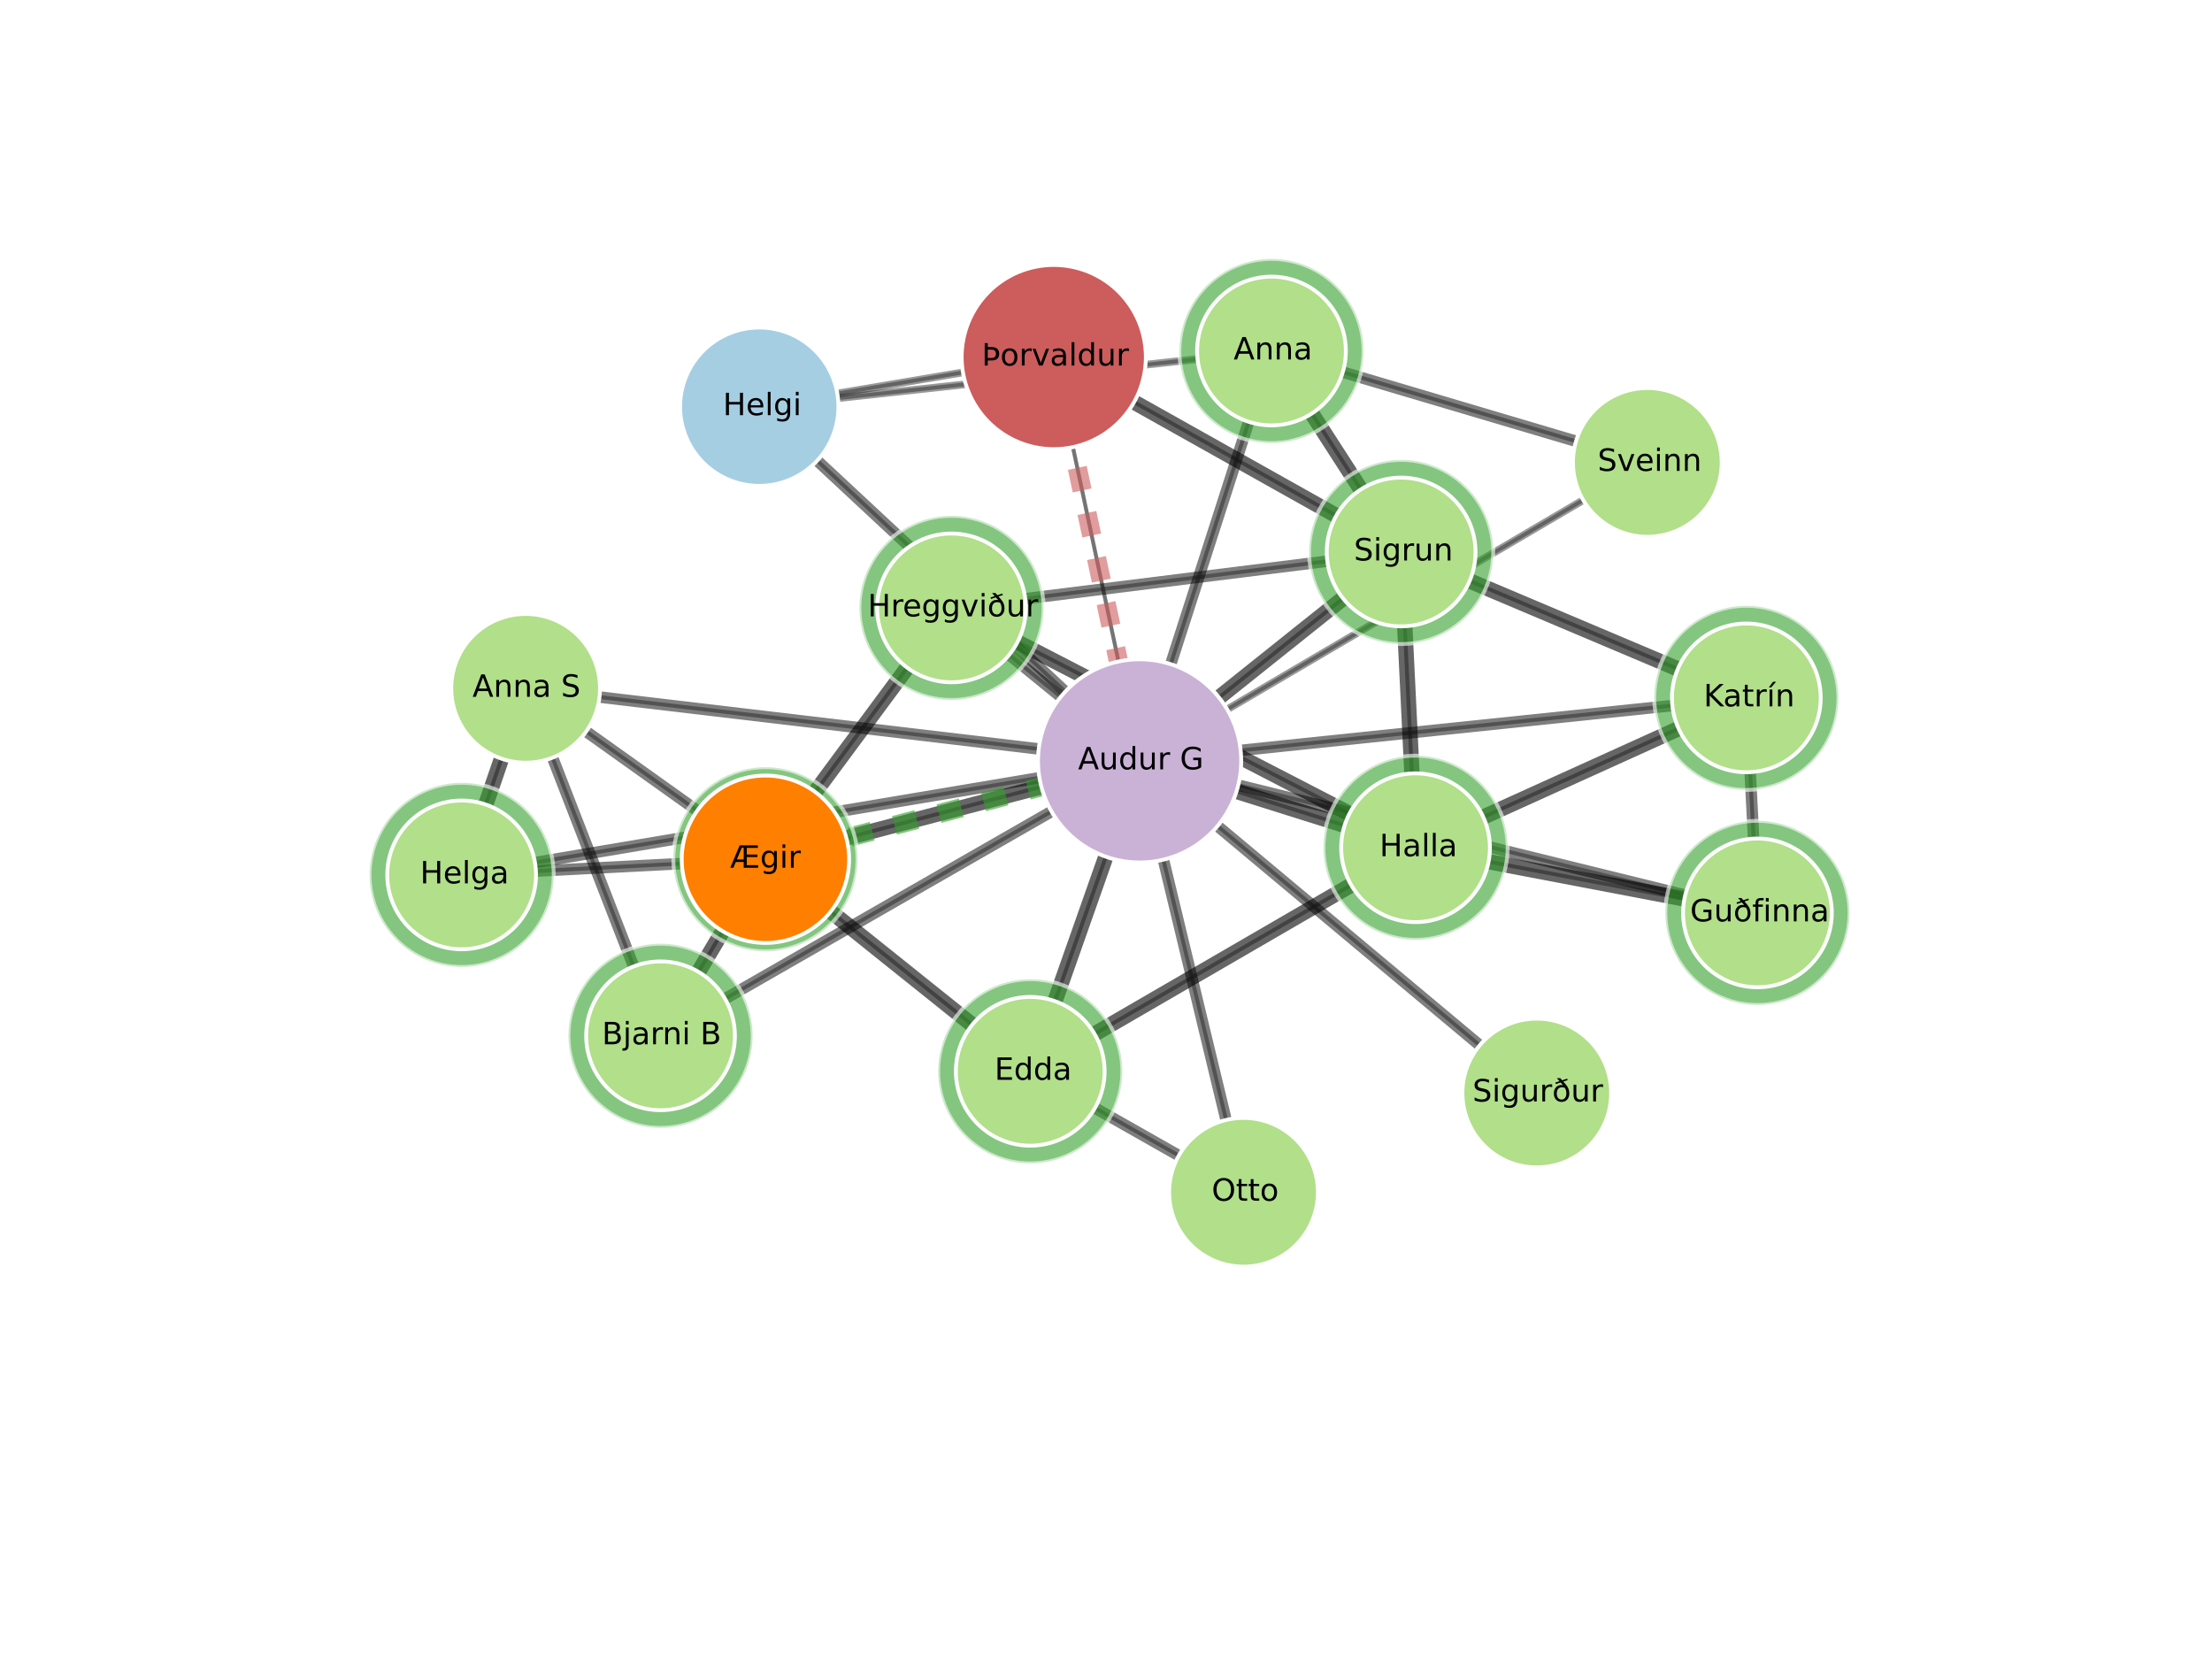 <?xml version="1.0" encoding="utf-8" standalone="no"?>
<!DOCTYPE svg PUBLIC "-//W3C//DTD SVG 1.1//EN"
  "http://www.w3.org/Graphics/SVG/1.1/DTD/svg11.dtd">
<!-- Created with matplotlib (http://matplotlib.org/) -->
<svg height="432pt" version="1.1" viewBox="0 0 576 432" width="576pt" xmlns="http://www.w3.org/2000/svg" xmlns:xlink="http://www.w3.org/1999/xlink">
 <defs>
  <style type="text/css">
*{stroke-linecap:butt;stroke-linejoin:round;}
  </style>
 </defs>
 <g id="figure_1">
  <g id="patch_1">
   <path d="
M0 432
L576 432
L576 0
L0 0
z
" style="fill:#ffffff;"/>
  </g>
  <g id="axes_1">
   <g id="LineCollection_1">
    <defs>
     <path d="
M296.753 -233.868
L457.636 -194.282" id="C0_0_9e122231b3"/>
     <path d="
M296.753 -233.868
L120.211 -204.179" id="C0_1_54401b89ce"/>
     <path d="
M296.753 -233.868
L136.876 -252.76" id="C0_2_cbb2caf6c5"/>
     <path d="
M296.753 -233.868
L268.273 -153.033" id="C0_3_ae43c84bd7"/>
     <path d="
M296.753 -233.868
L197.71 -326.097" id="C0_4_cc2ad1cc15"/>
     <path d="
M296.753 -233.868
L368.606 -211.251" id="C0_5_0c8fef508b"/>
     <path d="
M296.753 -233.868
L172.003 -162.278" id="C0_6_646c2ec725"/>
     <path d="
M296.753 -233.868
L199.315 -208.253" id="C0_7_ccda68969b"/>
     <path d="
M296.753 -233.868
L331.091 -340.6" id="C0_8_ca0bf1cfc1"/>
     <path d="
M296.753 -233.868
L323.805 -121.536" id="C0_9_31be09d2e8"/>
     <path d="
M296.753 -233.868
L364.856 -288.265" id="C0_a_73fa46e19b"/>
     <path d="
M296.753 -233.868
L274.398 -339.022" id="C0_b_676fecf38c"/>
     <path d="
M296.753 -233.868
L428.959 -311.593" id="C0_c_07b69afb14"/>
     <path d="
M296.753 -233.868
L247.764 -273.704" id="C0_d_b47419f80f"/>
     <path d="
M296.753 -233.868
L454.743 -250.272" id="C0_e_e77b155820"/>
     <path d="
M296.753 -233.868
L400.175 -147.383" id="C0_f_a98293ff36"/>
     <path d="
M457.636 -194.282
L454.743 -250.272" id="C0_10_d55cce4b12"/>
     <path d="
M457.636 -194.282
L368.606 -211.251" id="C0_11_2da20db37c"/>
     <path d="
M120.211 -204.179
L199.315 -208.253" id="C0_12_14c777c596"/>
     <path d="
M120.211 -204.179
L136.876 -252.76" id="C0_13_fe628a2c6e"/>
     <path d="
M136.876 -252.76
L172.003 -162.278" id="C0_14_f4a225698c"/>
     <path d="
M136.876 -252.76
L199.315 -208.253" id="C0_15_30153d9907"/>
     <path d="
M268.273 -153.033
L199.315 -208.253" id="C0_16_a5cd28be98"/>
     <path d="
M268.273 -153.033
L323.805 -121.536" id="C0_17_809a2f5917"/>
     <path d="
M268.273 -153.033
L368.606 -211.251" id="C0_18_10eb91cde5"/>
     <path d="
M197.71 -326.097
L274.398 -339.022" id="C0_19_17155f9264"/>
     <path d="
M197.71 -326.097
L331.091 -340.6" id="C0_1a_337661fe3e"/>
     <path d="
M368.606 -211.251
L247.764 -273.704" id="C0_1b_8b305f0779"/>
     <path d="
M368.606 -211.251
L364.856 -288.265" id="C0_1c_d4b297c914"/>
     <path d="
M368.606 -211.251
L454.743 -250.272" id="C0_1d_7f3867ee19"/>
     <path d="
M172.003 -162.278
L199.315 -208.253" id="C0_1e_530ea3b2a3"/>
     <path d="
M199.315 -208.253
L247.764 -273.704" id="C0_1f_384e85b083"/>
     <path d="
M331.091 -340.6
L364.856 -288.265" id="C0_20_6d12a4aa04"/>
     <path d="
M331.091 -340.6
L428.959 -311.593" id="C0_21_7b54716814"/>
     <path d="
M364.856 -288.265
L247.764 -273.704" id="C0_22_dab8e4b07a"/>
     <path d="
M364.856 -288.265
L274.398 -339.022" id="C0_23_243dfdf99d"/>
     <path d="
M364.856 -288.265
L454.743 -250.272" id="C0_24_5518324e09"/>
    </defs>
    <g clip-path="url(#p7ff5b81e1d)">
     <use style="fill:none;stroke:#808080;stroke-opacity:0.7;" x="0.0" xlink:href="#C0_0_9e122231b3" y="432.0"/>
    </g>
    <g clip-path="url(#p7ff5b81e1d)">
     <use style="fill:none;stroke:#808080;stroke-opacity:0.7;" x="0.0" xlink:href="#C0_1_54401b89ce" y="432.0"/>
    </g>
    <g clip-path="url(#p7ff5b81e1d)">
     <use style="fill:none;stroke:#808080;stroke-opacity:0.7;" x="0.0" xlink:href="#C0_2_cbb2caf6c5" y="432.0"/>
    </g>
    <g clip-path="url(#p7ff5b81e1d)">
     <use style="fill:none;stroke:#808080;stroke-opacity:0.7;" x="0.0" xlink:href="#C0_3_ae43c84bd7" y="432.0"/>
    </g>
    <g clip-path="url(#p7ff5b81e1d)">
     <use style="fill:none;stroke:#808080;stroke-opacity:0.7;" x="0.0" xlink:href="#C0_4_cc2ad1cc15" y="432.0"/>
    </g>
    <g clip-path="url(#p7ff5b81e1d)">
     <use style="fill:none;stroke:#808080;stroke-opacity:0.7;" x="0.0" xlink:href="#C0_5_0c8fef508b" y="432.0"/>
    </g>
    <g clip-path="url(#p7ff5b81e1d)">
     <use style="fill:none;stroke:#808080;stroke-opacity:0.7;" x="0.0" xlink:href="#C0_6_646c2ec725" y="432.0"/>
    </g>
    <g clip-path="url(#p7ff5b81e1d)">
     <use style="fill:none;stroke:#808080;stroke-opacity:0.7;" x="0.0" xlink:href="#C0_7_ccda68969b" y="432.0"/>
    </g>
    <g clip-path="url(#p7ff5b81e1d)">
     <use style="fill:none;stroke:#808080;stroke-opacity:0.7;" x="0.0" xlink:href="#C0_8_ca0bf1cfc1" y="432.0"/>
    </g>
    <g clip-path="url(#p7ff5b81e1d)">
     <use style="fill:none;stroke:#808080;stroke-opacity:0.7;" x="0.0" xlink:href="#C0_9_31be09d2e8" y="432.0"/>
    </g>
    <g clip-path="url(#p7ff5b81e1d)">
     <use style="fill:none;stroke:#808080;stroke-opacity:0.7;" x="0.0" xlink:href="#C0_a_73fa46e19b" y="432.0"/>
    </g>
    <g clip-path="url(#p7ff5b81e1d)">
     <use style="fill:none;stroke:#808080;stroke-opacity:0.7;" x="0.0" xlink:href="#C0_b_676fecf38c" y="432.0"/>
    </g>
    <g clip-path="url(#p7ff5b81e1d)">
     <use style="fill:none;stroke:#808080;stroke-opacity:0.7;" x="0.0" xlink:href="#C0_c_07b69afb14" y="432.0"/>
    </g>
    <g clip-path="url(#p7ff5b81e1d)">
     <use style="fill:none;stroke:#808080;stroke-opacity:0.7;" x="0.0" xlink:href="#C0_d_b47419f80f" y="432.0"/>
    </g>
    <g clip-path="url(#p7ff5b81e1d)">
     <use style="fill:none;stroke:#808080;stroke-opacity:0.7;" x="0.0" xlink:href="#C0_e_e77b155820" y="432.0"/>
    </g>
    <g clip-path="url(#p7ff5b81e1d)">
     <use style="fill:none;stroke:#808080;stroke-opacity:0.7;" x="0.0" xlink:href="#C0_f_a98293ff36" y="432.0"/>
    </g>
    <g clip-path="url(#p7ff5b81e1d)">
     <use style="fill:none;stroke:#808080;stroke-opacity:0.7;" x="0.0" xlink:href="#C0_10_d55cce4b12" y="432.0"/>
    </g>
    <g clip-path="url(#p7ff5b81e1d)">
     <use style="fill:none;stroke:#808080;stroke-opacity:0.7;" x="0.0" xlink:href="#C0_11_2da20db37c" y="432.0"/>
    </g>
    <g clip-path="url(#p7ff5b81e1d)">
     <use style="fill:none;stroke:#808080;stroke-opacity:0.7;" x="0.0" xlink:href="#C0_12_14c777c596" y="432.0"/>
    </g>
    <g clip-path="url(#p7ff5b81e1d)">
     <use style="fill:none;stroke:#808080;stroke-opacity:0.7;" x="0.0" xlink:href="#C0_13_fe628a2c6e" y="432.0"/>
    </g>
    <g clip-path="url(#p7ff5b81e1d)">
     <use style="fill:none;stroke:#808080;stroke-opacity:0.7;" x="0.0" xlink:href="#C0_14_f4a225698c" y="432.0"/>
    </g>
    <g clip-path="url(#p7ff5b81e1d)">
     <use style="fill:none;stroke:#808080;stroke-opacity:0.7;" x="0.0" xlink:href="#C0_15_30153d9907" y="432.0"/>
    </g>
    <g clip-path="url(#p7ff5b81e1d)">
     <use style="fill:none;stroke:#808080;stroke-opacity:0.7;" x="0.0" xlink:href="#C0_16_a5cd28be98" y="432.0"/>
    </g>
    <g clip-path="url(#p7ff5b81e1d)">
     <use style="fill:none;stroke:#808080;stroke-opacity:0.7;" x="0.0" xlink:href="#C0_17_809a2f5917" y="432.0"/>
    </g>
    <g clip-path="url(#p7ff5b81e1d)">
     <use style="fill:none;stroke:#808080;stroke-opacity:0.7;" x="0.0" xlink:href="#C0_18_10eb91cde5" y="432.0"/>
    </g>
    <g clip-path="url(#p7ff5b81e1d)">
     <use style="fill:none;stroke:#808080;stroke-opacity:0.7;" x="0.0" xlink:href="#C0_19_17155f9264" y="432.0"/>
    </g>
    <g clip-path="url(#p7ff5b81e1d)">
     <use style="fill:none;stroke:#808080;stroke-opacity:0.7;" x="0.0" xlink:href="#C0_1a_337661fe3e" y="432.0"/>
    </g>
    <g clip-path="url(#p7ff5b81e1d)">
     <use style="fill:none;stroke:#808080;stroke-opacity:0.7;" x="0.0" xlink:href="#C0_1b_8b305f0779" y="432.0"/>
    </g>
    <g clip-path="url(#p7ff5b81e1d)">
     <use style="fill:none;stroke:#808080;stroke-opacity:0.7;" x="0.0" xlink:href="#C0_1c_d4b297c914" y="432.0"/>
    </g>
    <g clip-path="url(#p7ff5b81e1d)">
     <use style="fill:none;stroke:#808080;stroke-opacity:0.7;" x="0.0" xlink:href="#C0_1d_7f3867ee19" y="432.0"/>
    </g>
    <g clip-path="url(#p7ff5b81e1d)">
     <use style="fill:none;stroke:#808080;stroke-opacity:0.7;" x="0.0" xlink:href="#C0_1e_530ea3b2a3" y="432.0"/>
    </g>
    <g clip-path="url(#p7ff5b81e1d)">
     <use style="fill:none;stroke:#808080;stroke-opacity:0.7;" x="0.0" xlink:href="#C0_1f_384e85b083" y="432.0"/>
    </g>
    <g clip-path="url(#p7ff5b81e1d)">
     <use style="fill:none;stroke:#808080;stroke-opacity:0.7;" x="0.0" xlink:href="#C0_20_6d12a4aa04" y="432.0"/>
    </g>
    <g clip-path="url(#p7ff5b81e1d)">
     <use style="fill:none;stroke:#808080;stroke-opacity:0.7;" x="0.0" xlink:href="#C0_21_7b54716814" y="432.0"/>
    </g>
    <g clip-path="url(#p7ff5b81e1d)">
     <use style="fill:none;stroke:#808080;stroke-opacity:0.7;" x="0.0" xlink:href="#C0_22_dab8e4b07a" y="432.0"/>
    </g>
    <g clip-path="url(#p7ff5b81e1d)">
     <use style="fill:none;stroke:#808080;stroke-opacity:0.7;" x="0.0" xlink:href="#C0_23_243dfdf99d" y="432.0"/>
    </g>
    <g clip-path="url(#p7ff5b81e1d)">
     <use style="fill:none;stroke:#808080;stroke-opacity:0.7;" x="0.0" xlink:href="#C0_24_5518324e09" y="432.0"/>
    </g>
   </g>
   <g id="LineCollection_2">
    <defs>
     <path d="
M296.753 -233.868
L268.273 -153.033" id="C1_0_ae43c84bd7"/>
     <path d="
M296.753 -233.868
L368.606 -211.251" id="C1_1_0c8fef508b"/>
     <path d="
M296.753 -233.868
L199.315 -208.253" id="C1_2_ccda68969b"/>
     <path d="
M296.753 -233.868
L364.856 -288.265" id="C1_3_73fa46e19b"/>
     <path d="
M457.636 -194.282
L368.606 -211.251" id="C1_4_2da20db37c"/>
     <path d="
M120.211 -204.179
L136.876 -252.76" id="C1_5_fe628a2c6e"/>
     <path d="
M268.273 -153.033
L199.315 -208.253" id="C1_6_a5cd28be98"/>
     <path d="
M268.273 -153.033
L368.606 -211.251" id="C1_7_10eb91cde5"/>
     <path d="
M368.606 -211.251
L247.764 -273.704" id="C1_8_8b305f0779"/>
     <path d="
M368.606 -211.251
L364.856 -288.265" id="C1_9_d4b297c914"/>
     <path d="
M368.606 -211.251
L454.743 -250.272" id="C1_a_7f3867ee19"/>
     <path d="
M172.003 -162.278
L199.315 -208.253" id="C1_b_530ea3b2a3"/>
     <path d="
M199.315 -208.253
L247.764 -273.704" id="C1_c_384e85b083"/>
     <path d="
M331.091 -340.6
L364.856 -288.265" id="C1_d_6d12a4aa04"/>
     <path d="
M364.856 -288.265
L274.398 -339.022" id="C1_e_243dfdf99d"/>
     <path d="
M364.856 -288.265
L454.743 -250.272" id="C1_f_5518324e09"/>
    </defs>
    <g clip-path="url(#p7ff5b81e1d)">
     <use style="fill:none;stroke:#000000;stroke-opacity:0.6;stroke-width:4;" x="0.0" xlink:href="#C1_0_ae43c84bd7" y="432.0"/>
    </g>
    <g clip-path="url(#p7ff5b81e1d)">
     <use style="fill:none;stroke:#000000;stroke-opacity:0.6;stroke-width:4;" x="0.0" xlink:href="#C1_1_0c8fef508b" y="432.0"/>
    </g>
    <g clip-path="url(#p7ff5b81e1d)">
     <use style="fill:none;stroke:#000000;stroke-opacity:0.6;stroke-width:4;" x="0.0" xlink:href="#C1_2_ccda68969b" y="432.0"/>
    </g>
    <g clip-path="url(#p7ff5b81e1d)">
     <use style="fill:none;stroke:#000000;stroke-opacity:0.6;stroke-width:4;" x="0.0" xlink:href="#C1_3_73fa46e19b" y="432.0"/>
    </g>
    <g clip-path="url(#p7ff5b81e1d)">
     <use style="fill:none;stroke:#000000;stroke-opacity:0.6;stroke-width:4;" x="0.0" xlink:href="#C1_4_2da20db37c" y="432.0"/>
    </g>
    <g clip-path="url(#p7ff5b81e1d)">
     <use style="fill:none;stroke:#000000;stroke-opacity:0.6;stroke-width:4;" x="0.0" xlink:href="#C1_5_fe628a2c6e" y="432.0"/>
    </g>
    <g clip-path="url(#p7ff5b81e1d)">
     <use style="fill:none;stroke:#000000;stroke-opacity:0.6;stroke-width:4;" x="0.0" xlink:href="#C1_6_a5cd28be98" y="432.0"/>
    </g>
    <g clip-path="url(#p7ff5b81e1d)">
     <use style="fill:none;stroke:#000000;stroke-opacity:0.6;stroke-width:4;" x="0.0" xlink:href="#C1_7_10eb91cde5" y="432.0"/>
    </g>
    <g clip-path="url(#p7ff5b81e1d)">
     <use style="fill:none;stroke:#000000;stroke-opacity:0.6;stroke-width:4;" x="0.0" xlink:href="#C1_8_8b305f0779" y="432.0"/>
    </g>
    <g clip-path="url(#p7ff5b81e1d)">
     <use style="fill:none;stroke:#000000;stroke-opacity:0.6;stroke-width:4;" x="0.0" xlink:href="#C1_9_d4b297c914" y="432.0"/>
    </g>
    <g clip-path="url(#p7ff5b81e1d)">
     <use style="fill:none;stroke:#000000;stroke-opacity:0.6;stroke-width:4;" x="0.0" xlink:href="#C1_a_7f3867ee19" y="432.0"/>
    </g>
    <g clip-path="url(#p7ff5b81e1d)">
     <use style="fill:none;stroke:#000000;stroke-opacity:0.6;stroke-width:4;" x="0.0" xlink:href="#C1_b_530ea3b2a3" y="432.0"/>
    </g>
    <g clip-path="url(#p7ff5b81e1d)">
     <use style="fill:none;stroke:#000000;stroke-opacity:0.6;stroke-width:4;" x="0.0" xlink:href="#C1_c_384e85b083" y="432.0"/>
    </g>
    <g clip-path="url(#p7ff5b81e1d)">
     <use style="fill:none;stroke:#000000;stroke-opacity:0.6;stroke-width:4;" x="0.0" xlink:href="#C1_d_6d12a4aa04" y="432.0"/>
    </g>
    <g clip-path="url(#p7ff5b81e1d)">
     <use style="fill:none;stroke:#000000;stroke-opacity:0.6;stroke-width:4;" x="0.0" xlink:href="#C1_e_243dfdf99d" y="432.0"/>
    </g>
    <g clip-path="url(#p7ff5b81e1d)">
     <use style="fill:none;stroke:#000000;stroke-opacity:0.6;stroke-width:4;" x="0.0" xlink:href="#C1_f_5518324e09" y="432.0"/>
    </g>
   </g>
   <g id="LineCollection_3">
    <defs>
     <path d="
M296.753 -233.868
L457.636 -194.282" id="C2_0_9e122231b3"/>
     <path d="
M296.753 -233.868
L120.211 -204.179" id="C2_1_54401b89ce"/>
     <path d="
M296.753 -233.868
L136.876 -252.76" id="C2_2_cbb2caf6c5"/>
     <path d="
M296.753 -233.868
L197.71 -326.097" id="C2_3_cc2ad1cc15"/>
     <path d="
M296.753 -233.868
L172.003 -162.278" id="C2_4_646c2ec725"/>
     <path d="
M296.753 -233.868
L331.091 -340.6" id="C2_5_ca0bf1cfc1"/>
     <path d="
M296.753 -233.868
L323.805 -121.536" id="C2_6_31be09d2e8"/>
     <path d="
M296.753 -233.868
L247.764 -273.704" id="C2_7_b47419f80f"/>
     <path d="
M296.753 -233.868
L454.743 -250.272" id="C2_8_e77b155820"/>
     <path d="
M296.753 -233.868
L400.175 -147.383" id="C2_9_a98293ff36"/>
     <path d="
M457.636 -194.282
L454.743 -250.272" id="C2_a_d55cce4b12"/>
     <path d="
M120.211 -204.179
L199.315 -208.253" id="C2_b_14c777c596"/>
     <path d="
M136.876 -252.76
L172.003 -162.278" id="C2_c_f4a225698c"/>
     <path d="
M136.876 -252.76
L199.315 -208.253" id="C2_d_30153d9907"/>
     <path d="
M268.273 -153.033
L323.805 -121.536" id="C2_e_809a2f5917"/>
     <path d="
M331.091 -340.6
L428.959 -311.593" id="C2_f_7b54716814"/>
     <path d="
M364.856 -288.265
L247.764 -273.704" id="C2_10_dab8e4b07a"/>
    </defs>
    <g clip-path="url(#p7ff5b81e1d)">
     <use style="fill:none;stroke:#000000;stroke-opacity:0.5;stroke-width:3;" x="0.0" xlink:href="#C2_0_9e122231b3" y="432.0"/>
    </g>
    <g clip-path="url(#p7ff5b81e1d)">
     <use style="fill:none;stroke:#000000;stroke-opacity:0.5;stroke-width:3;" x="0.0" xlink:href="#C2_1_54401b89ce" y="432.0"/>
    </g>
    <g clip-path="url(#p7ff5b81e1d)">
     <use style="fill:none;stroke:#000000;stroke-opacity:0.5;stroke-width:3;" x="0.0" xlink:href="#C2_2_cbb2caf6c5" y="432.0"/>
    </g>
    <g clip-path="url(#p7ff5b81e1d)">
     <use style="fill:none;stroke:#000000;stroke-opacity:0.5;stroke-width:3;" x="0.0" xlink:href="#C2_3_cc2ad1cc15" y="432.0"/>
    </g>
    <g clip-path="url(#p7ff5b81e1d)">
     <use style="fill:none;stroke:#000000;stroke-opacity:0.5;stroke-width:3;" x="0.0" xlink:href="#C2_4_646c2ec725" y="432.0"/>
    </g>
    <g clip-path="url(#p7ff5b81e1d)">
     <use style="fill:none;stroke:#000000;stroke-opacity:0.5;stroke-width:3;" x="0.0" xlink:href="#C2_5_ca0bf1cfc1" y="432.0"/>
    </g>
    <g clip-path="url(#p7ff5b81e1d)">
     <use style="fill:none;stroke:#000000;stroke-opacity:0.5;stroke-width:3;" x="0.0" xlink:href="#C2_6_31be09d2e8" y="432.0"/>
    </g>
    <g clip-path="url(#p7ff5b81e1d)">
     <use style="fill:none;stroke:#000000;stroke-opacity:0.5;stroke-width:3;" x="0.0" xlink:href="#C2_7_b47419f80f" y="432.0"/>
    </g>
    <g clip-path="url(#p7ff5b81e1d)">
     <use style="fill:none;stroke:#000000;stroke-opacity:0.5;stroke-width:3;" x="0.0" xlink:href="#C2_8_e77b155820" y="432.0"/>
    </g>
    <g clip-path="url(#p7ff5b81e1d)">
     <use style="fill:none;stroke:#000000;stroke-opacity:0.5;stroke-width:3;" x="0.0" xlink:href="#C2_9_a98293ff36" y="432.0"/>
    </g>
    <g clip-path="url(#p7ff5b81e1d)">
     <use style="fill:none;stroke:#000000;stroke-opacity:0.5;stroke-width:3;" x="0.0" xlink:href="#C2_a_d55cce4b12" y="432.0"/>
    </g>
    <g clip-path="url(#p7ff5b81e1d)">
     <use style="fill:none;stroke:#000000;stroke-opacity:0.5;stroke-width:3;" x="0.0" xlink:href="#C2_b_14c777c596" y="432.0"/>
    </g>
    <g clip-path="url(#p7ff5b81e1d)">
     <use style="fill:none;stroke:#000000;stroke-opacity:0.5;stroke-width:3;" x="0.0" xlink:href="#C2_c_f4a225698c" y="432.0"/>
    </g>
    <g clip-path="url(#p7ff5b81e1d)">
     <use style="fill:none;stroke:#000000;stroke-opacity:0.5;stroke-width:3;" x="0.0" xlink:href="#C2_d_30153d9907" y="432.0"/>
    </g>
    <g clip-path="url(#p7ff5b81e1d)">
     <use style="fill:none;stroke:#000000;stroke-opacity:0.5;stroke-width:3;" x="0.0" xlink:href="#C2_e_809a2f5917" y="432.0"/>
    </g>
    <g clip-path="url(#p7ff5b81e1d)">
     <use style="fill:none;stroke:#000000;stroke-opacity:0.5;stroke-width:3;" x="0.0" xlink:href="#C2_f_7b54716814" y="432.0"/>
    </g>
    <g clip-path="url(#p7ff5b81e1d)">
     <use style="fill:none;stroke:#000000;stroke-opacity:0.5;stroke-width:3;" x="0.0" xlink:href="#C2_10_dab8e4b07a" y="432.0"/>
    </g>
   </g>
   <g id="LineCollection_4">
    <defs>
     <path d="
M296.753 -233.868
L428.959 -311.593" id="C3_0_07b69afb14"/>
     <path d="
M197.71 -326.097
L274.398 -339.022" id="C3_1_17155f9264"/>
     <path d="
M197.71 -326.097
L331.091 -340.6" id="C3_2_337661fe3e"/>
    </defs>
    <g clip-path="url(#p7ff5b81e1d)">
     <use style="fill:none;stroke:#000000;stroke-opacity:0.4;stroke-width:2;" x="0.0" xlink:href="#C3_0_07b69afb14" y="432.0"/>
    </g>
    <g clip-path="url(#p7ff5b81e1d)">
     <use style="fill:none;stroke:#000000;stroke-opacity:0.4;stroke-width:2;" x="0.0" xlink:href="#C3_1_17155f9264" y="432.0"/>
    </g>
    <g clip-path="url(#p7ff5b81e1d)">
     <use style="fill:none;stroke:#000000;stroke-opacity:0.4;stroke-width:2;" x="0.0" xlink:href="#C3_2_337661fe3e" y="432.0"/>
    </g>
   </g>
   <g id="LineCollection_5">
    <defs>
     <path d="
M296.753 -233.868
L274.398 -339.022" id="C4_0_676fecf38c"/>
    </defs>
    <g clip-path="url(#p7ff5b81e1d)">
     <use style="fill:none;stroke:#000000;stroke-opacity:0.3;" x="0.0" xlink:href="#C4_0_676fecf38c" y="432.0"/>
    </g>
   </g>
   <g id="LineCollection_6">
    <defs>
     <path d="
M296.753 -233.868
L274.398 -339.022" id="C5_0_676fecf38c"/>
    </defs>
    <g clip-path="url(#p7ff5b81e1d)">
     <use style="fill:none;stroke:#cd5c5c;stroke-dasharray:6,6;stroke-dashoffset:0.0;stroke-opacity:0.6;stroke-width:5;" x="0.0" xlink:href="#C5_0_676fecf38c" y="432.0"/>
    </g>
   </g>
   <g id="LineCollection_7">
    <defs>
     <path d="
M296.753 -233.868
L199.315 -208.253" id="C6_0_ccda68969b"/>
    </defs>
    <g clip-path="url(#p7ff5b81e1d)">
     <use style="fill:none;stroke:#33a02c;stroke-dasharray:6,6;stroke-dashoffset:0.0;stroke-opacity:0.6;stroke-width:5;" x="0.0" xlink:href="#C6_0_ccda68969b" y="432.0"/>
    </g>
   </g>
   <g id="PathCollection_1">
    <defs>
     <path d="
M0 26.457
C7.017 26.457 13.747 23.67 18.708 18.708
C23.67 13.747 26.457 7.017 26.457 0
C26.457 -7.017 23.67 -13.747 18.708 -18.708
C13.747 -23.67 7.017 -26.457 0 -26.457
C-7.017 -26.457 -13.747 -23.67 -18.708 -18.708
C-23.67 -13.747 -26.457 -7.017 -26.457 0
C-26.457 7.017 -23.67 13.747 -18.708 18.708
C-13.747 23.67 -7.017 26.457 0 26.457
z
" id="m7b51eb38a4" style="stroke:#ffffff;"/>
    </defs>
    <g clip-path="url(#p7ff5b81e1d)">
     <use style="fill:#cab2d6;stroke:#ffffff;" x="296.753" xlink:href="#m7b51eb38a4" y="198.132"/>
    </g>
   </g>
   <g id="PathCollection_2">
    <defs>
     <path d="
M0 23.979
C6.359 23.979 12.459 21.453 16.956 16.956
C21.453 12.459 23.979 6.359 23.979 0
C23.979 -6.359 21.453 -12.459 16.956 -16.956
C12.459 -21.453 6.359 -23.979 0 -23.979
C-6.359 -23.979 -12.459 -21.453 -16.956 -16.956
C-21.453 -12.459 -23.979 -6.359 -23.979 0
C-23.979 6.359 -21.453 12.459 -16.956 16.956
C-12.459 21.453 -6.359 23.979 0 23.979
z
" id="m40ee9afd51" style="stroke:#ffffff;stroke-opacity:0.6;"/>
    </defs>
    <g clip-path="url(#p7ff5b81e1d)">
     <use style="fill:#33a02c;fill-opacity:0.6;stroke:#ffffff;stroke-opacity:0.6;" x="457.636" xlink:href="#m40ee9afd51" y="237.718"/>
     <use style="fill:#33a02c;fill-opacity:0.6;stroke:#ffffff;stroke-opacity:0.6;" x="120.211" xlink:href="#m40ee9afd51" y="227.821"/>
     <use style="fill:#33a02c;fill-opacity:0.6;stroke:#ffffff;stroke-opacity:0.6;" x="454.743" xlink:href="#m40ee9afd51" y="181.728"/>
     <use style="fill:#33a02c;fill-opacity:0.6;stroke:#ffffff;stroke-opacity:0.6;" x="268.273" xlink:href="#m40ee9afd51" y="278.967"/>
     <use style="fill:#33a02c;fill-opacity:0.6;stroke:#ffffff;stroke-opacity:0.6;" x="368.606" xlink:href="#m40ee9afd51" y="220.749"/>
     <use style="fill:#33a02c;fill-opacity:0.6;stroke:#ffffff;stroke-opacity:0.6;" x="364.856" xlink:href="#m40ee9afd51" y="143.735"/>
     <use style="fill:#33a02c;fill-opacity:0.6;stroke:#ffffff;stroke-opacity:0.6;" x="199.315" xlink:href="#m40ee9afd51" y="223.747"/>
     <use style="fill:#33a02c;fill-opacity:0.6;stroke:#ffffff;stroke-opacity:0.6;" x="172.003" xlink:href="#m40ee9afd51" y="269.722"/>
     <use style="fill:#33a02c;fill-opacity:0.6;stroke:#ffffff;stroke-opacity:0.6;" x="247.764" xlink:href="#m40ee9afd51" y="158.296"/>
     <use style="fill:#33a02c;fill-opacity:0.6;stroke:#ffffff;stroke-opacity:0.6;" x="331.091" xlink:href="#m40ee9afd51" y="91.4"/>
    </g>
   </g>
   <g id="PathCollection_3">
    <defs>
     <path d="
M0 23.979
C6.359 23.979 12.459 21.453 16.956 16.956
C21.453 12.459 23.979 6.359 23.979 0
C23.979 -6.359 21.453 -12.459 16.956 -16.956
C12.459 -21.453 6.359 -23.979 0 -23.979
C-6.359 -23.979 -12.459 -21.453 -16.956 -16.956
C-21.453 -12.459 -23.979 -6.359 -23.979 0
C-23.979 6.359 -21.453 12.459 -16.956 16.956
C-12.459 21.453 -6.359 23.979 0 23.979
z
" id="mf124c272a1" style="stroke:#ffffff;"/>
    </defs>
    <g clip-path="url(#p7ff5b81e1d)">
     <use style="fill:#cd5c5c;stroke:#ffffff;" x="274.398" xlink:href="#mf124c272a1" y="92.978"/>
    </g>
   </g>
   <g id="PathCollection_4">
    <defs>
     <path d="
M0 20.616
C5.467 20.616 10.711 18.443 14.577 14.577
C18.443 10.711 20.616 5.467 20.616 0
C20.616 -5.467 18.443 -10.711 14.577 -14.577
C10.711 -18.443 5.467 -20.616 0 -20.616
C-5.467 -20.616 -10.711 -18.443 -14.577 -14.577
C-18.443 -10.711 -20.616 -5.467 -20.616 0
C-20.616 5.467 -18.443 10.711 -14.577 14.577
C-10.711 18.443 -5.467 20.616 0 20.616
z
" id="mb3f8d1181c" style="stroke:#ffffff;"/>
    </defs>
    <g clip-path="url(#p7ff5b81e1d)">
     <use style="fill:#a6cee3;stroke:#ffffff;" x="197.71" xlink:href="#mb3f8d1181c" y="105.903"/>
    </g>
   </g>
   <g id="PathCollection_5">
    <defs>
     <path d="
M0 21.794
C5.78 21.794 11.324 19.498 15.411 15.411
C19.498 11.324 21.794 5.78 21.794 0
C21.794 -5.78 19.498 -11.324 15.411 -15.411
C11.324 -19.498 5.78 -21.794 0 -21.794
C-5.78 -21.794 -11.324 -19.498 -15.411 -15.411
C-19.498 -11.324 -21.794 -5.78 -21.794 0
C-21.794 5.78 -19.498 11.324 -15.411 15.411
C-11.324 19.498 -5.78 21.794 0 21.794
z
" id="m10f713e06b" style="stroke:#ffffff;"/>
    </defs>
    <g clip-path="url(#p7ff5b81e1d)">
     <use style="fill:#ff7f00;stroke:#ffffff;" x="199.315" xlink:href="#m10f713e06b" y="223.747"/>
    </g>
   </g>
   <g id="PathCollection_6">
    <defs>
     <path d="
M0 19.365
C5.136 19.365 10.062 17.325 13.693 13.693
C17.325 10.062 19.365 5.136 19.365 0
C19.365 -5.136 17.325 -10.062 13.693 -13.693
C10.062 -17.325 5.136 -19.365 0 -19.365
C-5.136 -19.365 -10.062 -17.325 -13.693 -13.693
C-17.325 -10.062 -19.365 -5.136 -19.365 0
C-19.365 5.136 -17.325 10.062 -13.693 13.693
C-10.062 17.325 -5.136 19.365 0 19.365
z
" id="mf7d5ae399e" style="stroke:#ffffff;"/>
    </defs>
    <g clip-path="url(#p7ff5b81e1d)">
     <use style="fill:#b2df8a;stroke:#ffffff;" x="457.636" xlink:href="#mf7d5ae399e" y="237.718"/>
     <use style="fill:#b2df8a;stroke:#ffffff;" x="247.764" xlink:href="#mf7d5ae399e" y="158.296"/>
     <use style="fill:#b2df8a;stroke:#ffffff;" x="120.211" xlink:href="#mf7d5ae399e" y="227.821"/>
     <use style="fill:#b2df8a;stroke:#ffffff;" x="136.876" xlink:href="#mf7d5ae399e" y="179.24"/>
     <use style="fill:#b2df8a;stroke:#ffffff;" x="268.273" xlink:href="#mf7d5ae399e" y="278.967"/>
     <use style="fill:#b2df8a;stroke:#ffffff;" x="368.606" xlink:href="#mf7d5ae399e" y="220.749"/>
     <use style="fill:#b2df8a;stroke:#ffffff;" x="364.856" xlink:href="#mf7d5ae399e" y="143.735"/>
     <use style="fill:#b2df8a;stroke:#ffffff;" x="323.805" xlink:href="#mf7d5ae399e" y="310.464"/>
     <use style="fill:#b2df8a;stroke:#ffffff;" x="172.003" xlink:href="#mf7d5ae399e" y="269.722"/>
     <use style="fill:#b2df8a;stroke:#ffffff;" x="400.175" xlink:href="#mf7d5ae399e" y="284.617"/>
     <use style="fill:#b2df8a;stroke:#ffffff;" x="454.743" xlink:href="#mf7d5ae399e" y="181.728"/>
     <use style="fill:#b2df8a;stroke:#ffffff;" x="331.091" xlink:href="#mf7d5ae399e" y="91.4"/>
     <use style="fill:#b2df8a;stroke:#ffffff;" x="428.959" xlink:href="#mf7d5ae399e" y="120.407"/>
    </g>
   </g>
   <g id="text_1">
    <g clip-path="url(#p7ff5b81e1d)">
     <!-- Audur G -->
     <defs>
      <path id="BitstreamVeraSans-Roman-20"/>
      <path d="
M59.516 10.406
L59.516 29.984
L43.406 29.984
L43.406 38.094
L69.281 38.094
L69.281 6.781
Q63.578 2.734 56.688 0.656
Q49.812 -1.422 42 -1.422
Q24.906 -1.422 15.25 8.562
Q5.609 18.562 5.609 36.375
Q5.609 54.25 15.25 64.234
Q24.906 74.219 42 74.219
Q49.125 74.219 55.547 72.453
Q61.969 70.703 67.391 67.281
L67.391 56.781
Q61.922 61.422 55.766 63.766
Q49.609 66.109 42.828 66.109
Q29.438 66.109 22.719 58.641
Q16.016 51.172 16.016 36.375
Q16.016 21.625 22.719 14.156
Q29.438 6.688 42.828 6.688
Q48.047 6.688 52.141 7.594
Q56.25 8.5 59.516 10.406" id="BitstreamVeraSans-Roman-47"/>
      <path d="
M34.188 63.188
L20.797 26.906
L47.609 26.906
z

M28.609 72.906
L39.797 72.906
L67.578 0
L57.328 0
L50.688 18.703
L17.828 18.703
L11.188 0
L0.781 0
z
" id="BitstreamVeraSans-Roman-41"/>
      <path d="
M45.406 46.391
L45.406 75.984
L54.391 75.984
L54.391 0
L45.406 0
L45.406 8.203
Q42.578 3.328 38.25 0.953
Q33.938 -1.422 27.875 -1.422
Q17.969 -1.422 11.734 6.484
Q5.516 14.406 5.516 27.297
Q5.516 40.188 11.734 48.094
Q17.969 56 27.875 56
Q33.938 56 38.25 53.625
Q42.578 51.266 45.406 46.391
M14.797 27.297
Q14.797 17.391 18.875 11.75
Q22.953 6.109 30.078 6.109
Q37.203 6.109 41.297 11.75
Q45.406 17.391 45.406 27.297
Q45.406 37.203 41.297 42.844
Q37.203 48.484 30.078 48.484
Q22.953 48.484 18.875 42.844
Q14.797 37.203 14.797 27.297" id="BitstreamVeraSans-Roman-64"/>
      <path d="
M8.5 21.578
L8.5 54.688
L17.484 54.688
L17.484 21.922
Q17.484 14.156 20.5 10.266
Q23.531 6.391 29.594 6.391
Q36.859 6.391 41.078 11.031
Q45.312 15.672 45.312 23.688
L45.312 54.688
L54.297 54.688
L54.297 0
L45.312 0
L45.312 8.406
Q42.047 3.422 37.719 1
Q33.406 -1.422 27.688 -1.422
Q18.266 -1.422 13.375 4.438
Q8.5 10.297 8.5 21.578" id="BitstreamVeraSans-Roman-75"/>
      <path d="
M41.109 46.297
Q39.594 47.172 37.812 47.578
Q36.031 48 33.891 48
Q26.266 48 22.188 43.047
Q18.109 38.094 18.109 28.812
L18.109 0
L9.078 0
L9.078 54.688
L18.109 54.688
L18.109 46.188
Q20.953 51.172 25.484 53.578
Q30.031 56 36.531 56
Q37.453 56 38.578 55.875
Q39.703 55.766 41.062 55.516
z
" id="BitstreamVeraSans-Roman-72"/>
     </defs>
     <g transform="translate(280.721 200.34)scale(0.08 -0.08)">
      <use xlink:href="#BitstreamVeraSans-Roman-41"/>
      <use x="68.408" xlink:href="#BitstreamVeraSans-Roman-75"/>
      <use x="131.787" xlink:href="#BitstreamVeraSans-Roman-64"/>
      <use x="195.264" xlink:href="#BitstreamVeraSans-Roman-75"/>
      <use x="258.643" xlink:href="#BitstreamVeraSans-Roman-72"/>
      <use x="299.756" xlink:href="#BitstreamVeraSans-Roman-20"/>
      <use x="331.543" xlink:href="#BitstreamVeraSans-Roman-47"/>
     </g>
    </g>
   </g>
   <g id="text_2">
    <g clip-path="url(#p7ff5b81e1d)">
     <!-- Guðfinna -->
     <defs>
      <path d="
M54.891 33.016
L54.891 0
L45.906 0
L45.906 32.719
Q45.906 40.484 42.875 44.328
Q39.844 48.188 33.797 48.188
Q26.516 48.188 22.312 43.547
Q18.109 38.922 18.109 30.906
L18.109 0
L9.078 0
L9.078 54.688
L18.109 54.688
L18.109 46.188
Q21.344 51.125 25.703 53.562
Q30.078 56 35.797 56
Q45.219 56 50.047 50.172
Q54.891 44.344 54.891 33.016" id="BitstreamVeraSans-Roman-6e"/>
      <path d="
M34.281 27.484
Q23.391 27.484 19.188 25
Q14.984 22.516 14.984 16.5
Q14.984 11.719 18.141 8.906
Q21.297 6.109 26.703 6.109
Q34.188 6.109 38.703 11.406
Q43.219 16.703 43.219 25.484
L43.219 27.484
z

M52.203 31.203
L52.203 0
L43.219 0
L43.219 8.297
Q40.141 3.328 35.547 0.953
Q30.953 -1.422 24.312 -1.422
Q15.922 -1.422 10.953 3.297
Q6 8.016 6 15.922
Q6 25.141 12.172 29.828
Q18.359 34.516 30.609 34.516
L43.219 34.516
L43.219 35.406
Q43.219 41.609 39.141 45
Q35.062 48.391 27.688 48.391
Q23 48.391 18.547 47.266
Q14.109 46.141 10.016 43.891
L10.016 52.203
Q14.938 54.109 19.578 55.047
Q24.219 56 28.609 56
Q40.484 56 46.344 49.844
Q52.203 43.703 52.203 31.203" id="BitstreamVeraSans-Roman-61"/>
      <path d="
M37.109 75.984
L37.109 68.5
L28.516 68.5
Q23.688 68.5 21.797 66.547
Q19.922 64.594 19.922 59.516
L19.922 54.688
L34.719 54.688
L34.719 47.703
L19.922 47.703
L19.922 0
L10.891 0
L10.891 47.703
L2.297 47.703
L2.297 54.688
L10.891 54.688
L10.891 58.5
Q10.891 67.625 15.141 71.797
Q19.391 75.984 28.609 75.984
z
" id="BitstreamVeraSans-Roman-66"/>
      <path d="
M9.422 54.688
L18.406 54.688
L18.406 0
L9.422 0
z

M9.422 75.984
L18.406 75.984
L18.406 64.594
L9.422 64.594
z
" id="BitstreamVeraSans-Roman-69"/>
      <path d="
M40.922 44.672
Q38.484 45.516 36.328 45.906
Q34.188 46.297 32.172 46.297
Q24.031 46.297 19.5 41.016
Q14.984 35.75 14.984 26.219
Q14.984 17.047 19.234 11.625
Q23.484 6.203 30.609 6.203
Q37.703 6.203 41.938 11.625
Q46.188 17.047 46.188 26.219
Q46.188 32.172 44.875 36.766
Q43.562 41.359 40.922 44.672
M44 55.719
Q50.141 48.734 52.922 41.703
Q55.719 34.672 55.719 26.219
Q55.719 13.766 48.781 6.172
Q41.844 -1.422 30.609 -1.422
Q19.344 -1.422 12.422 6.172
Q5.516 13.766 5.516 26.219
Q5.516 38.422 12.25 46.016
Q19 53.609 29.781 53.609
Q30.672 53.609 31.938 53.484
Q33.203 53.375 35.25 53.125
L27.484 61.922
L11.922 56.688
L10.297 61.531
L24.031 66.016
L15.188 75.984
L26.312 75.984
L32.516 68.891
L48.781 74.312
L50.391 69.578
L35.984 64.797
z
" id="BitstreamVeraSans-Roman-f0"/>
     </defs>
     <g transform="translate(440.101 239.925)scale(0.08 -0.08)">
      <use xlink:href="#BitstreamVeraSans-Roman-47"/>
      <use x="77.49" xlink:href="#BitstreamVeraSans-Roman-75"/>
      <use x="140.869" xlink:href="#BitstreamVeraSans-Roman-f0"/>
      <use x="202.051" xlink:href="#BitstreamVeraSans-Roman-66"/>
      <use x="237.256" xlink:href="#BitstreamVeraSans-Roman-69"/>
      <use x="265.039" xlink:href="#BitstreamVeraSans-Roman-6e"/>
      <use x="328.418" xlink:href="#BitstreamVeraSans-Roman-6e"/>
      <use x="391.797" xlink:href="#BitstreamVeraSans-Roman-61"/>
     </g>
    </g>
   </g>
   <g id="text_3">
    <g clip-path="url(#p7ff5b81e1d)">
     <!-- Helga -->
     <defs>
      <path d="
M56.203 29.594
L56.203 25.203
L14.891 25.203
Q15.484 15.922 20.484 11.062
Q25.484 6.203 34.422 6.203
Q39.594 6.203 44.453 7.469
Q49.312 8.734 54.109 11.281
L54.109 2.781
Q49.266 0.734 44.188 -0.344
Q39.109 -1.422 33.891 -1.422
Q20.797 -1.422 13.156 6.188
Q5.516 13.812 5.516 26.812
Q5.516 40.234 12.766 48.109
Q20.016 56 32.328 56
Q43.359 56 49.781 48.891
Q56.203 41.797 56.203 29.594
M47.219 32.234
Q47.125 39.594 43.094 43.984
Q39.062 48.391 32.422 48.391
Q24.906 48.391 20.391 44.141
Q15.875 39.891 15.188 32.172
z
" id="BitstreamVeraSans-Roman-65"/>
      <path d="
M45.406 27.984
Q45.406 37.75 41.375 43.109
Q37.359 48.484 30.078 48.484
Q22.859 48.484 18.828 43.109
Q14.797 37.75 14.797 27.984
Q14.797 18.266 18.828 12.891
Q22.859 7.516 30.078 7.516
Q37.359 7.516 41.375 12.891
Q45.406 18.266 45.406 27.984
M54.391 6.781
Q54.391 -7.172 48.188 -13.984
Q42 -20.797 29.203 -20.797
Q24.469 -20.797 20.266 -20.094
Q16.062 -19.391 12.109 -17.922
L12.109 -9.188
Q16.062 -11.328 19.922 -12.344
Q23.781 -13.375 27.781 -13.375
Q36.625 -13.375 41.016 -8.766
Q45.406 -4.156 45.406 5.172
L45.406 9.625
Q42.625 4.781 38.281 2.391
Q33.938 0 27.875 0
Q17.828 0 11.672 7.656
Q5.516 15.328 5.516 27.984
Q5.516 40.672 11.672 48.328
Q17.828 56 27.875 56
Q33.938 56 38.281 53.609
Q42.625 51.219 45.406 46.391
L45.406 54.688
L54.391 54.688
z
" id="BitstreamVeraSans-Roman-67"/>
      <path d="
M9.422 75.984
L18.406 75.984
L18.406 0
L9.422 0
z
" id="BitstreamVeraSans-Roman-6c"/>
      <path d="
M9.812 72.906
L19.672 72.906
L19.672 43.016
L55.516 43.016
L55.516 72.906
L65.375 72.906
L65.375 0
L55.516 0
L55.516 34.719
L19.672 34.719
L19.672 0
L9.812 0
z
" id="BitstreamVeraSans-Roman-48"/>
     </defs>
     <g transform="translate(109.396 230.028)scale(0.08 -0.08)">
      <use xlink:href="#BitstreamVeraSans-Roman-48"/>
      <use x="75.195" xlink:href="#BitstreamVeraSans-Roman-65"/>
      <use x="136.719" xlink:href="#BitstreamVeraSans-Roman-6c"/>
      <use x="164.502" xlink:href="#BitstreamVeraSans-Roman-67"/>
      <use x="227.979" xlink:href="#BitstreamVeraSans-Roman-61"/>
     </g>
    </g>
   </g>
   <g id="text_4">
    <g clip-path="url(#p7ff5b81e1d)">
     <!-- Anna S -->
     <defs>
      <path d="
M53.516 70.516
L53.516 60.891
Q47.906 63.578 42.922 64.891
Q37.938 66.219 33.297 66.219
Q25.25 66.219 20.875 63.094
Q16.5 59.969 16.5 54.203
Q16.5 49.359 19.406 46.891
Q22.312 44.438 30.422 42.922
L36.375 41.703
Q47.406 39.594 52.656 34.297
Q57.906 29 57.906 20.125
Q57.906 9.516 50.797 4.047
Q43.703 -1.422 29.984 -1.422
Q24.812 -1.422 18.969 -0.25
Q13.141 0.922 6.891 3.219
L6.891 13.375
Q12.891 10.016 18.656 8.297
Q24.422 6.594 29.984 6.594
Q38.422 6.594 43.016 9.906
Q47.609 13.234 47.609 19.391
Q47.609 24.75 44.312 27.781
Q41.016 30.812 33.5 32.328
L27.484 33.5
Q16.453 35.688 11.516 40.375
Q6.594 45.062 6.594 53.422
Q6.594 63.094 13.406 68.656
Q20.219 74.219 32.172 74.219
Q37.312 74.219 42.625 73.281
Q47.953 72.359 53.516 70.516" id="BitstreamVeraSans-Roman-53"/>
     </defs>
     <g transform="translate(123.031 181.447)scale(0.08 -0.08)">
      <use xlink:href="#BitstreamVeraSans-Roman-41"/>
      <use x="68.408" xlink:href="#BitstreamVeraSans-Roman-6e"/>
      <use x="131.787" xlink:href="#BitstreamVeraSans-Roman-6e"/>
      <use x="195.166" xlink:href="#BitstreamVeraSans-Roman-61"/>
      <use x="256.445" xlink:href="#BitstreamVeraSans-Roman-20"/>
      <use x="288.232" xlink:href="#BitstreamVeraSans-Roman-53"/>
     </g>
    </g>
   </g>
   <g id="text_5">
    <g clip-path="url(#p7ff5b81e1d)">
     <!-- Katrín -->
     <defs>
      <path d="
M18.312 70.219
L18.312 54.688
L36.812 54.688
L36.812 47.703
L18.312 47.703
L18.312 18.016
Q18.312 11.328 20.141 9.422
Q21.969 7.516 27.594 7.516
L36.812 7.516
L36.812 0
L27.594 0
Q17.188 0 13.234 3.875
Q9.281 7.766 9.281 18.016
L9.281 47.703
L2.688 47.703
L2.688 54.688
L9.281 54.688
L9.281 70.219
z
" id="BitstreamVeraSans-Roman-74"/>
      <path d="
M9.422 54.688
L18.406 54.688
L18.406 0
L9.422 0
z

M20.656 79.984
L30.375 79.984
L14.469 61.625
L6.984 61.625
z
" id="BitstreamVeraSans-Roman-ed"/>
      <path d="
M9.812 72.906
L19.672 72.906
L19.672 42.094
L52.391 72.906
L65.094 72.906
L28.906 38.922
L67.672 0
L54.688 0
L19.672 35.109
L19.672 0
L9.812 0
z
" id="BitstreamVeraSans-Roman-4b"/>
     </defs>
     <g transform="translate(443.612 183.935)scale(0.08 -0.08)">
      <use xlink:href="#BitstreamVeraSans-Roman-4b"/>
      <use x="63.826" xlink:href="#BitstreamVeraSans-Roman-61"/>
      <use x="125.105" xlink:href="#BitstreamVeraSans-Roman-74"/>
      <use x="164.314" xlink:href="#BitstreamVeraSans-Roman-72"/>
      <use x="205.428" xlink:href="#BitstreamVeraSans-Roman-ed"/>
      <use x="233.211" xlink:href="#BitstreamVeraSans-Roman-6e"/>
     </g>
    </g>
   </g>
   <g id="text_6">
    <g clip-path="url(#p7ff5b81e1d)">
     <!-- Edda -->
     <defs>
      <path d="
M9.812 72.906
L55.906 72.906
L55.906 64.594
L19.672 64.594
L19.672 43.016
L54.391 43.016
L54.391 34.719
L19.672 34.719
L19.672 8.297
L56.781 8.297
L56.781 0
L9.812 0
z
" id="BitstreamVeraSans-Roman-45"/>
     </defs>
     <g transform="translate(258.971 281.175)scale(0.08 -0.08)">
      <use xlink:href="#BitstreamVeraSans-Roman-45"/>
      <use x="63.184" xlink:href="#BitstreamVeraSans-Roman-64"/>
      <use x="126.66" xlink:href="#BitstreamVeraSans-Roman-64"/>
      <use x="190.137" xlink:href="#BitstreamVeraSans-Roman-61"/>
     </g>
    </g>
   </g>
   <g id="text_7">
    <g clip-path="url(#p7ff5b81e1d)">
     <!-- Helgi -->
     <g transform="translate(188.246 108.111)scale(0.08 -0.08)">
      <use xlink:href="#BitstreamVeraSans-Roman-48"/>
      <use x="75.195" xlink:href="#BitstreamVeraSans-Roman-65"/>
      <use x="136.719" xlink:href="#BitstreamVeraSans-Roman-6c"/>
      <use x="164.502" xlink:href="#BitstreamVeraSans-Roman-67"/>
      <use x="227.979" xlink:href="#BitstreamVeraSans-Roman-69"/>
     </g>
    </g>
   </g>
   <g id="text_8">
    <g clip-path="url(#p7ff5b81e1d)">
     <!-- Halla -->
     <g transform="translate(359.229 222.956)scale(0.08 -0.08)">
      <use xlink:href="#BitstreamVeraSans-Roman-48"/>
      <use x="75.195" xlink:href="#BitstreamVeraSans-Roman-61"/>
      <use x="136.475" xlink:href="#BitstreamVeraSans-Roman-6c"/>
      <use x="164.258" xlink:href="#BitstreamVeraSans-Roman-6c"/>
      <use x="192.041" xlink:href="#BitstreamVeraSans-Roman-61"/>
     </g>
    </g>
   </g>
   <g id="text_9">
    <g clip-path="url(#p7ff5b81e1d)">
     <!-- Sigrun -->
     <g transform="translate(352.555 145.943)scale(0.08 -0.08)">
      <use xlink:href="#BitstreamVeraSans-Roman-53"/>
      <use x="63.477" xlink:href="#BitstreamVeraSans-Roman-69"/>
      <use x="91.26" xlink:href="#BitstreamVeraSans-Roman-67"/>
      <use x="154.736" xlink:href="#BitstreamVeraSans-Roman-72"/>
      <use x="195.85" xlink:href="#BitstreamVeraSans-Roman-75"/>
      <use x="259.229" xlink:href="#BitstreamVeraSans-Roman-6e"/>
     </g>
    </g>
   </g>
   <g id="text_10">
    <g clip-path="url(#p7ff5b81e1d)">
     <!-- Ægir -->
     <defs>
      <path d="
M90.094 72.906
L90.094 64.594
L53.906 64.594
L53.906 43.016
L88.625 43.016
L88.625 34.719
L53.906 34.719
L53.906 8.297
L91.016 8.297
L91.016 0
L44 0
L44 18.703
L18.219 18.703
L10.406 0
L0.391 0
L30.906 72.906
z

M37.703 65.188
L21.578 26.906
L44 26.906
L44 65.188
z
" id="BitstreamVeraSans-Roman-c6"/>
     </defs>
     <g transform="translate(190.139 225.955)scale(0.08 -0.08)">
      <use xlink:href="#BitstreamVeraSans-Roman-c6"/>
      <use x="97.412" xlink:href="#BitstreamVeraSans-Roman-67"/>
      <use x="160.889" xlink:href="#BitstreamVeraSans-Roman-69"/>
      <use x="188.672" xlink:href="#BitstreamVeraSans-Roman-72"/>
     </g>
    </g>
   </g>
   <g id="text_11">
    <g clip-path="url(#p7ff5b81e1d)">
     <!-- Otto -->
     <defs>
      <path d="
M39.406 66.219
Q28.656 66.219 22.328 58.203
Q16.016 50.203 16.016 36.375
Q16.016 22.609 22.328 14.594
Q28.656 6.594 39.406 6.594
Q50.141 6.594 56.422 14.594
Q62.703 22.609 62.703 36.375
Q62.703 50.203 56.422 58.203
Q50.141 66.219 39.406 66.219
M39.406 74.219
Q54.734 74.219 63.906 63.938
Q73.094 53.656 73.094 36.375
Q73.094 19.141 63.906 8.859
Q54.734 -1.422 39.406 -1.422
Q24.031 -1.422 14.812 8.828
Q5.609 19.094 5.609 36.375
Q5.609 53.656 14.812 63.938
Q24.031 74.219 39.406 74.219" id="BitstreamVeraSans-Roman-4f"/>
      <path d="
M30.609 48.391
Q23.391 48.391 19.188 42.75
Q14.984 37.109 14.984 27.297
Q14.984 17.484 19.156 11.844
Q23.344 6.203 30.609 6.203
Q37.797 6.203 41.984 11.859
Q46.188 17.531 46.188 27.297
Q46.188 37.016 41.984 42.703
Q37.797 48.391 30.609 48.391
M30.609 56
Q42.328 56 49.016 48.375
Q55.719 40.766 55.719 27.297
Q55.719 13.875 49.016 6.219
Q42.328 -1.422 30.609 -1.422
Q18.844 -1.422 12.172 6.219
Q5.516 13.875 5.516 27.297
Q5.516 40.766 12.172 48.375
Q18.844 56 30.609 56" id="BitstreamVeraSans-Roman-6f"/>
     </defs>
     <g transform="translate(315.516 312.671)scale(0.08 -0.08)">
      <use xlink:href="#BitstreamVeraSans-Roman-4f"/>
      <use x="78.711" xlink:href="#BitstreamVeraSans-Roman-74"/>
      <use x="117.92" xlink:href="#BitstreamVeraSans-Roman-74"/>
      <use x="157.129" xlink:href="#BitstreamVeraSans-Roman-6f"/>
     </g>
    </g>
   </g>
   <g id="text_12">
    <g clip-path="url(#p7ff5b81e1d)">
     <!-- Bjarni B -->
     <defs>
      <path d="
M9.422 54.688
L18.406 54.688
L18.406 -0.984
Q18.406 -11.422 14.422 -16.109
Q10.453 -20.797 1.609 -20.797
L-1.812 -20.797
L-1.812 -13.188
L0.594 -13.188
Q5.719 -13.188 7.562 -10.812
Q9.422 -8.453 9.422 -0.984
z

M9.422 75.984
L18.406 75.984
L18.406 64.594
L9.422 64.594
z
" id="BitstreamVeraSans-Roman-6a"/>
      <path d="
M19.672 34.812
L19.672 8.109
L35.5 8.109
Q43.453 8.109 47.281 11.406
Q51.125 14.703 51.125 21.484
Q51.125 28.328 47.281 31.562
Q43.453 34.812 35.5 34.812
z

M19.672 64.797
L19.672 42.828
L34.281 42.828
Q41.5 42.828 45.031 45.531
Q48.578 48.25 48.578 53.812
Q48.578 59.328 45.031 62.062
Q41.5 64.797 34.281 64.797
z

M9.812 72.906
L35.016 72.906
Q46.297 72.906 52.391 68.219
Q58.5 63.531 58.5 54.891
Q58.5 48.188 55.375 44.234
Q52.25 40.281 46.188 39.312
Q53.469 37.75 57.5 32.781
Q61.531 27.828 61.531 20.406
Q61.531 10.641 54.891 5.312
Q48.25 0 35.984 0
L9.812 0
z
" id="BitstreamVeraSans-Roman-42"/>
     </defs>
     <g transform="translate(156.743 271.93)scale(0.08 -0.08)">
      <use xlink:href="#BitstreamVeraSans-Roman-42"/>
      <use x="68.604" xlink:href="#BitstreamVeraSans-Roman-6a"/>
      <use x="96.387" xlink:href="#BitstreamVeraSans-Roman-61"/>
      <use x="157.666" xlink:href="#BitstreamVeraSans-Roman-72"/>
      <use x="197.029" xlink:href="#BitstreamVeraSans-Roman-6e"/>
      <use x="260.408" xlink:href="#BitstreamVeraSans-Roman-69"/>
      <use x="288.191" xlink:href="#BitstreamVeraSans-Roman-20"/>
      <use x="319.979" xlink:href="#BitstreamVeraSans-Roman-42"/>
     </g>
    </g>
   </g>
   <g id="text_13">
    <g clip-path="url(#p7ff5b81e1d)">
     <!-- Þorvaldur -->
     <defs>
      <path d="
M2.984 54.688
L12.5 54.688
L29.594 8.797
L46.688 54.688
L56.203 54.688
L35.688 0
L23.484 0
z
" id="BitstreamVeraSans-Roman-76"/>
      <path d="
M9.812 72.906
L19.672 72.906
L19.672 60.016
L32.078 60.016
Q44.344 60.016 50.609 54.516
Q56.891 49.031 56.891 38.281
Q56.891 27.547 50.609 22.016
Q44.344 16.5 32.078 16.5
L19.672 16.5
L19.672 0
L9.812 0
z

M19.672 51.906
L19.672 24.609
L32.078 24.609
Q38.969 24.609 42.719 28.172
Q46.484 31.734 46.484 38.281
Q46.484 44.828 42.75 48.359
Q39.016 51.906 32.078 51.906
z
" id="BitstreamVeraSans-Roman-de"/>
     </defs>
     <g transform="translate(255.63 95.185)scale(0.08 -0.08)">
      <use xlink:href="#BitstreamVeraSans-Roman-de"/>
      <use x="60.498" xlink:href="#BitstreamVeraSans-Roman-6f"/>
      <use x="121.68" xlink:href="#BitstreamVeraSans-Roman-72"/>
      <use x="162.793" xlink:href="#BitstreamVeraSans-Roman-76"/>
      <use x="221.973" xlink:href="#BitstreamVeraSans-Roman-61"/>
      <use x="283.252" xlink:href="#BitstreamVeraSans-Roman-6c"/>
      <use x="311.035" xlink:href="#BitstreamVeraSans-Roman-64"/>
      <use x="374.512" xlink:href="#BitstreamVeraSans-Roman-75"/>
      <use x="437.891" xlink:href="#BitstreamVeraSans-Roman-72"/>
     </g>
    </g>
   </g>
   <g id="text_14">
    <g clip-path="url(#p7ff5b81e1d)">
     <!-- Sigurður -->
     <g transform="translate(383.443 286.824)scale(0.08 -0.08)">
      <use xlink:href="#BitstreamVeraSans-Roman-53"/>
      <use x="63.477" xlink:href="#BitstreamVeraSans-Roman-69"/>
      <use x="91.26" xlink:href="#BitstreamVeraSans-Roman-67"/>
      <use x="154.736" xlink:href="#BitstreamVeraSans-Roman-75"/>
      <use x="218.115" xlink:href="#BitstreamVeraSans-Roman-72"/>
      <use x="259.229" xlink:href="#BitstreamVeraSans-Roman-f0"/>
      <use x="320.41" xlink:href="#BitstreamVeraSans-Roman-75"/>
      <use x="383.789" xlink:href="#BitstreamVeraSans-Roman-72"/>
     </g>
    </g>
   </g>
   <g id="text_15">
    <g clip-path="url(#p7ff5b81e1d)">
     <!-- Hreggviður -->
     <g transform="translate(225.948 160.504)scale(0.08 -0.08)">
      <use xlink:href="#BitstreamVeraSans-Roman-48"/>
      <use x="75.195" xlink:href="#BitstreamVeraSans-Roman-72"/>
      <use x="114.059" xlink:href="#BitstreamVeraSans-Roman-65"/>
      <use x="175.582" xlink:href="#BitstreamVeraSans-Roman-67"/>
      <use x="239.059" xlink:href="#BitstreamVeraSans-Roman-67"/>
      <use x="302.535" xlink:href="#BitstreamVeraSans-Roman-76"/>
      <use x="361.715" xlink:href="#BitstreamVeraSans-Roman-69"/>
      <use x="389.498" xlink:href="#BitstreamVeraSans-Roman-f0"/>
      <use x="450.68" xlink:href="#BitstreamVeraSans-Roman-75"/>
      <use x="514.059" xlink:href="#BitstreamVeraSans-Roman-72"/>
     </g>
    </g>
   </g>
   <g id="text_16">
    <g clip-path="url(#p7ff5b81e1d)">
     <!-- Anna -->
     <g transform="translate(321.227 93.607)scale(0.08 -0.08)">
      <use xlink:href="#BitstreamVeraSans-Roman-41"/>
      <use x="68.408" xlink:href="#BitstreamVeraSans-Roman-6e"/>
      <use x="131.787" xlink:href="#BitstreamVeraSans-Roman-6e"/>
      <use x="195.166" xlink:href="#BitstreamVeraSans-Roman-61"/>
     </g>
    </g>
   </g>
   <g id="text_17">
    <g clip-path="url(#p7ff5b81e1d)">
     <!-- Sveinn -->
     <g transform="translate(416.013 122.615)scale(0.08 -0.08)">
      <use xlink:href="#BitstreamVeraSans-Roman-53"/>
      <use x="63.477" xlink:href="#BitstreamVeraSans-Roman-76"/>
      <use x="122.656" xlink:href="#BitstreamVeraSans-Roman-65"/>
      <use x="184.18" xlink:href="#BitstreamVeraSans-Roman-69"/>
      <use x="211.963" xlink:href="#BitstreamVeraSans-Roman-6e"/>
      <use x="275.342" xlink:href="#BitstreamVeraSans-Roman-6e"/>
     </g>
    </g>
   </g>
  </g>
 </g>
 <defs>
  <clipPath id="p7ff5b81e1d">
   <rect height="345.6" width="446.4" x="72.0" y="43.2"/>
  </clipPath>
 </defs>
</svg>
